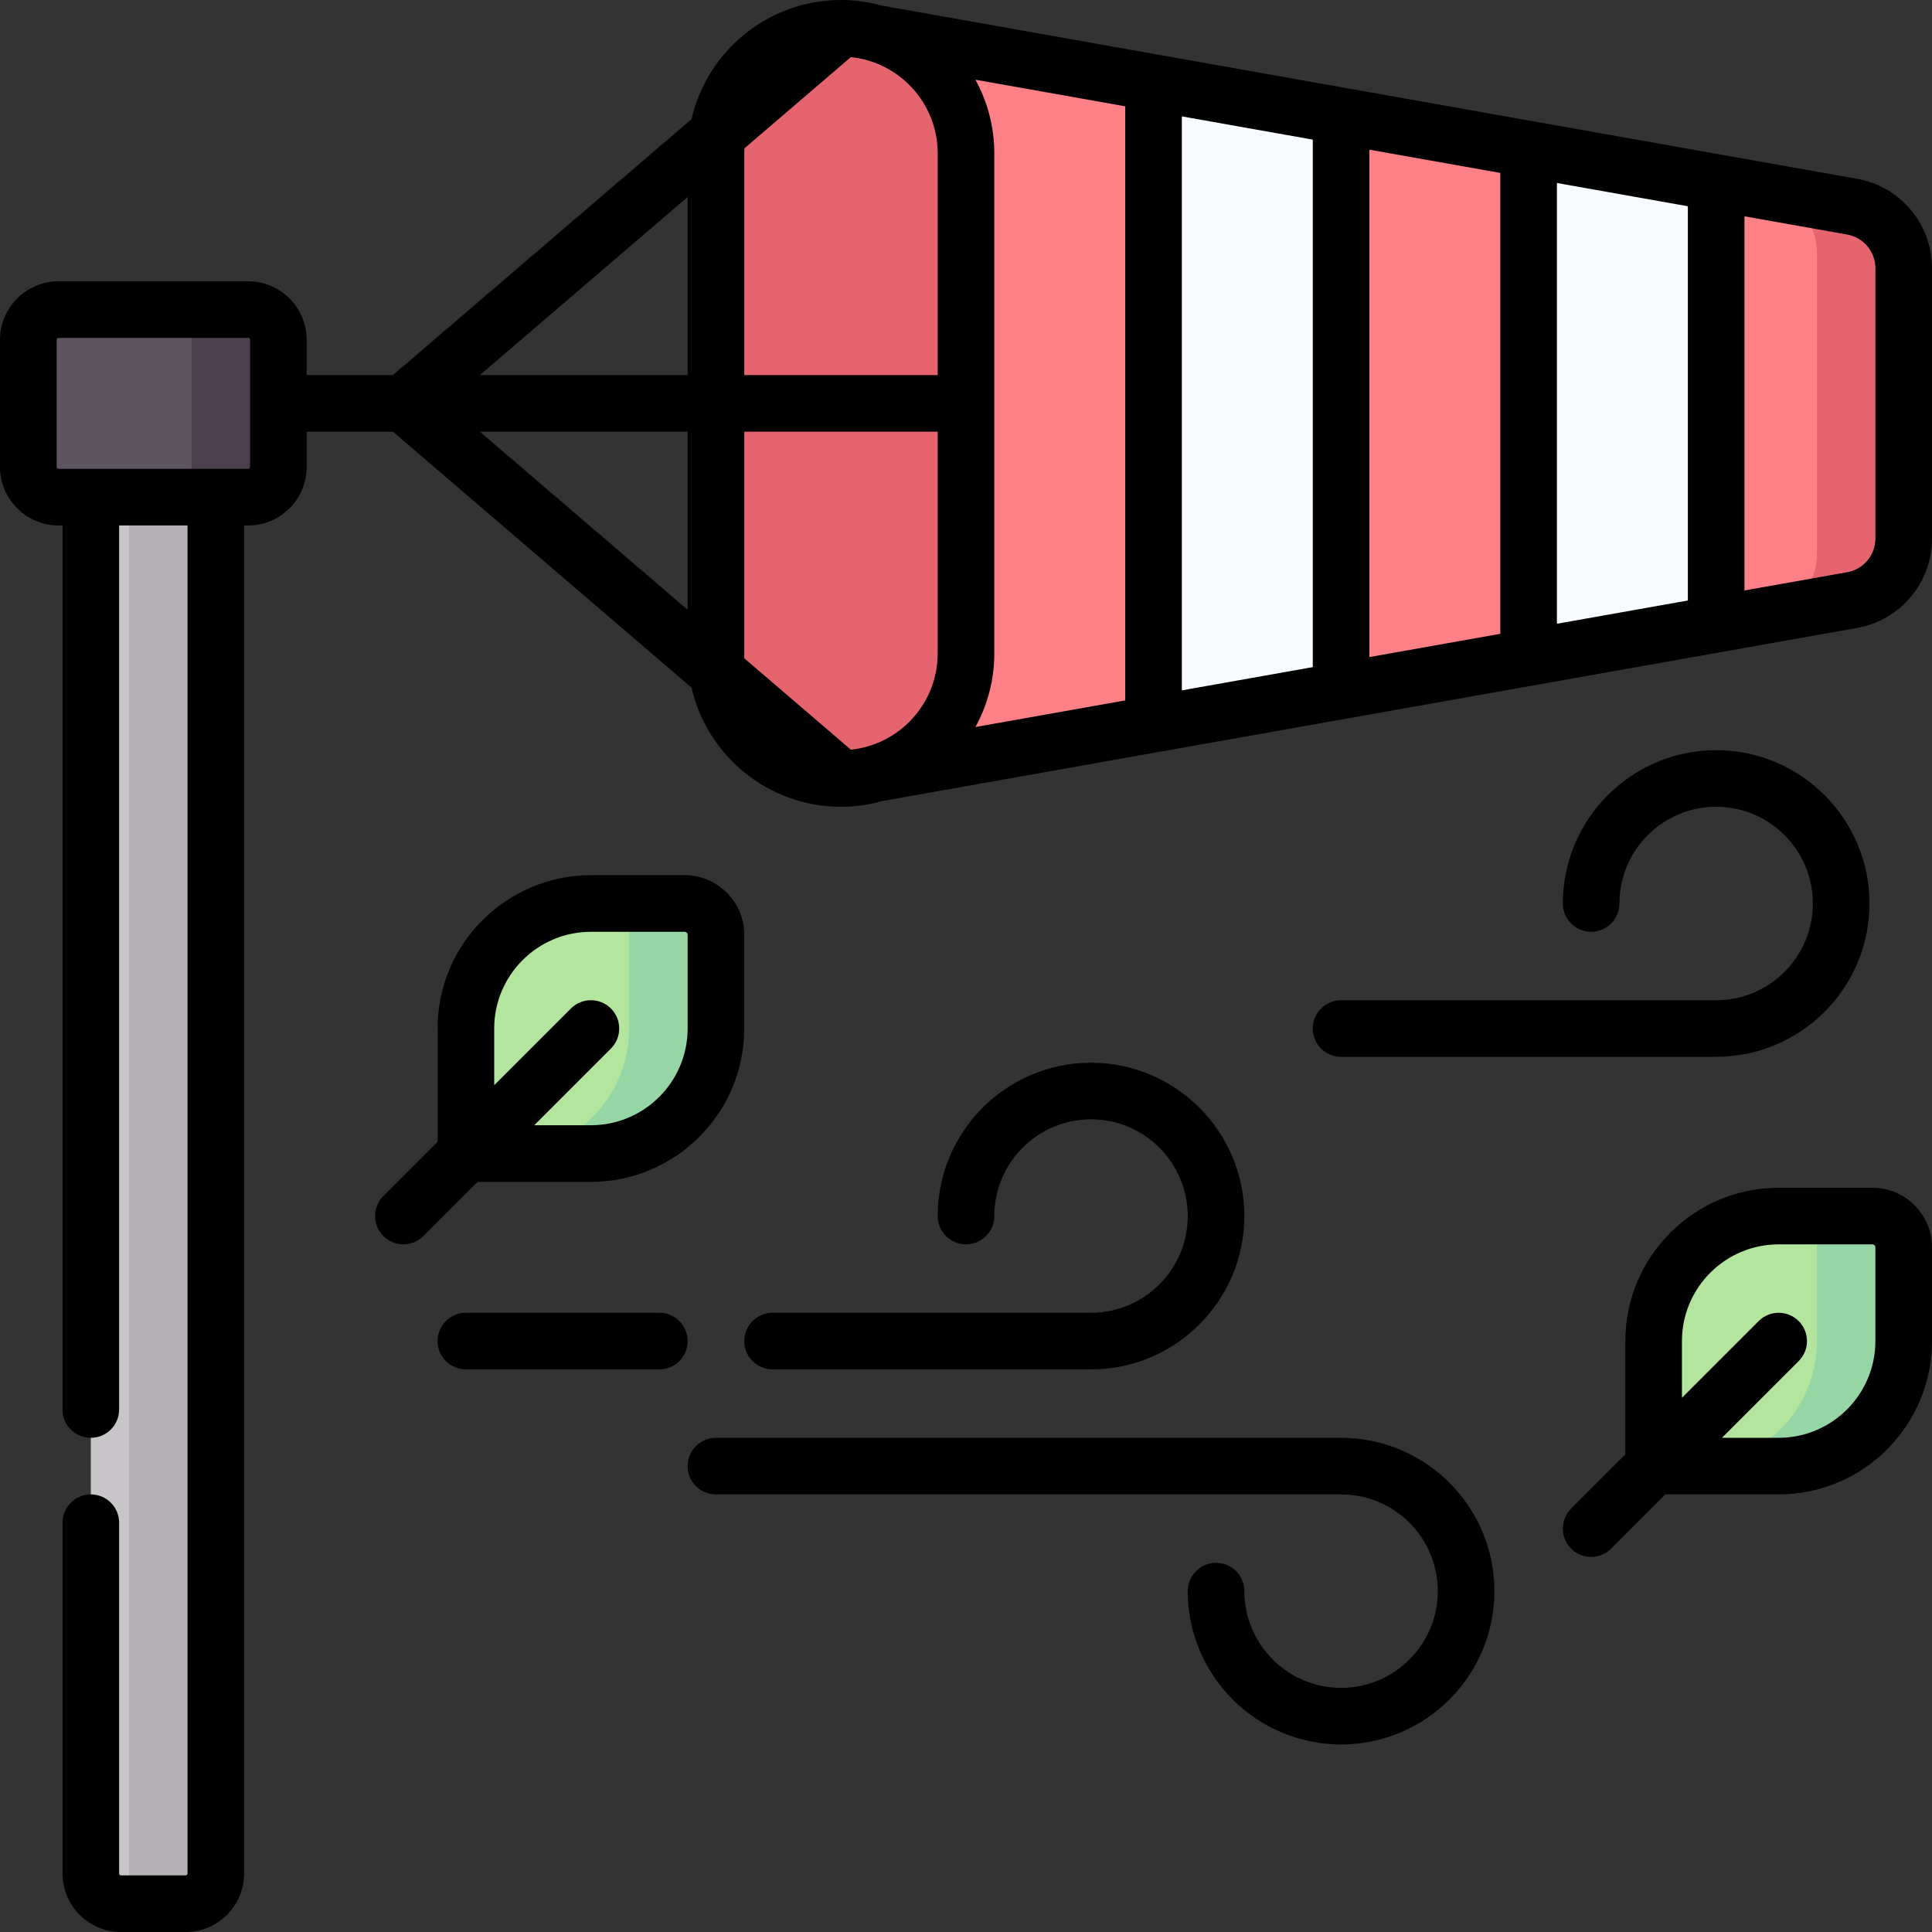 <svg id="Capa_1" enable-background="new 0 0 512 512" height="512" viewBox="0 0 512 512" width="512" xmlns="http://www.w3.org/2000/svg"><rect x="0" y="0" width="512" height="512" fill="#333333" stroke="none"/><g><g><g><g><path d="m49.2 504.5h-17.133c-4.418 0-8-3.582-8-8v-379.66h33.133v379.66c0 4.418-3.582 8-8 8z" fill="#c8c5c9"/><path d="m34.2 116.84v379.66c0 3.382-2.101 6.267-5.067 7.438.909.359 1.897.562 2.933.562h17.134c4.418 0 8-3.582 8-8v-379.66z" fill="#b6b1b7"/><path d="m65.767 131.75h-50.267c-4.418 0-8-3.582-8-8v-33.7c0-4.418 3.582-8 8-8h50.267c4.418 0 8 3.582 8 8v33.7c0 4.418-3.582 8-8 8z" fill="#5c545f"/><path d="m65.767 82.05h-23c4.418 0 8 3.582 8 8v33.7c0 4.418-3.582 8-8 8h23c4.418 0 8-3.582 8-8v-33.7c0-4.418-3.582-8-8-8z" fill="#4b3f4e"/></g><g><path d="m490.831 54.772-37.764-6.708v117.669l37.763-6.706c7.908-1.404 13.67-8.279 13.67-16.312v-71.632c0-8.032-5.761-14.906-13.669-16.311z" fill="#ff8086"/><g fill="#ff8086"><path d="m307.433 22.197-75.221-13.361v196.119l75.221-13.359z"/><path d="m353.667 30.409v152.977l53.166-9.442v-134.091z"/></g><path d="m490.831 54.772-21.67-3.849c7.215 1.9 12.34 8.44 12.34 16.013v79.836c0 8.032-5.762 14.907-13.67 16.311l23-4.056c7.908-1.404 13.67-8.279 13.67-16.312v-71.632c-.001-8.032-5.762-14.906-13.67-16.311z" fill="#e5646e"/><path d="m355.4 30.717v152.361l-49.7 8.826v-170.015z" fill="#f8fbff"/><path d="m454.8 48.372v117.054l-49.7 8.826v-134.707z" fill="#f8fbff"/><path d="m189.733 173.167c0 18.299 14.834 33.133 33.133 33.133s33.133-14.834 33.133-33.133v-132.534c.001-18.299-14.833-33.133-33.132-33.133s-33.133 14.834-33.133 33.133v132.534z" fill="#e5646e"/></g></g><g><path d="m123.467 272.567c0-18.299 14.834-33.133 33.133-33.133h24.85c4.575 0 8.283 3.709 8.283 8.283v24.85c0 18.299-14.834 33.133-33.133 33.133h-33.133z" fill="#b3e59f"/><path d="m181.45 239.433h-23c4.575 0 8.283 3.709 8.283 8.283v24.85c0 18.299-14.834 33.133-33.133 33.133h23c18.299 0 33.133-14.834 33.133-33.133v-24.85c0-4.574-3.708-8.283-8.283-8.283z" fill="#95d6a4"/></g><g><path d="m438.233 355.4c0-18.299 14.834-33.133 33.133-33.133h24.85c4.575 0 8.283 3.708 8.283 8.283v24.85c0 18.299-14.834 33.133-33.133 33.133h-33.133z" fill="#b3e59f"/><path d="m496.217 322.267h-23c4.575 0 8.283 3.708 8.283 8.283v24.85c0 18.299-14.834 33.133-33.133 33.133h23c18.299 0 33.133-14.834 33.133-33.133v-24.85c0-4.575-3.709-8.283-8.283-8.283z" fill="#95d6a4"/></g></g><g><path d="m492.142 47.388-258.39-45.895c-3.467-.966-7.115-1.493-10.885-1.493-.033 0-.065.002-.098.002-.036 0-.071.002-.107.003-19.197.096-35.277 13.572-39.395 31.56l-79.142 67.835h-22.858v-9.35c0-8.547-6.953-15.5-15.5-15.5h-50.267c-8.547 0-15.5 6.953-15.5 15.5v33.7c0 8.547 6.953 15.5 15.5 15.5h1.067v234.283c0 4.142 3.358 7.5 7.5 7.5s7.5-3.358 7.5-7.5v-234.283h18.133v357.25c0 .276-.224.5-.5.5h-17.133c-.276 0-.5-.224-.5-.5v-92.967c0-4.142-3.358-7.5-7.5-7.5s-7.5 3.358-7.5 7.5v92.967c0 8.547 6.953 15.5 15.5 15.5h17.133c8.547 0 15.5-6.953 15.5-15.5v-357.25h1.066c8.547 0 15.5-6.953 15.5-15.5v-9.35h22.859l79.14 67.835c4.132 18.05 20.308 31.561 39.592 31.565h.005.001.003c3.8 0 7.476-.536 10.967-1.516l258.308-45.872c11.507-2.044 19.859-12.009 19.859-23.696v-71.632c0-11.687-8.352-21.652-19.858-23.696zm-425.875 76.362c0 .276-.224.5-.5.5h-50.267c-.276 0-.5-.224-.5-.5v-33.7c0-.276.224-.5.5-.5h50.267c.276 0 .5.224.5.5zm131 50.729c-.022-.435-.033-.872-.033-1.313v-58.766h51.266v58.767c0 13.25-10.106 24.184-23.014 25.501zm28.219-159.346c12.908 1.316 23.014 12.25 23.014 25.5v58.767h-51.267v-58.767c0-.44.011-.878.033-1.313zm-43.253 84.267h-55.059l55.059-47.194zm0 15v47.193l-55.059-47.193zm81.267 58.767v-132.534c0-7.067-1.817-13.716-5.003-19.511l39.703 7.052v157.444l-39.698 7.05c3.183-5.792 4.998-12.438 4.998-19.501zm49.7-142.328 34.7 6.163v139.791l-34.7 6.162zm49.7 8.827 34.7 6.163v122.137l-34.7 6.162zm49.7 8.828 34.7 6.163v104.484l-34.7 6.162zm84.4 94.222c0 4.403-3.147 8.157-7.481 8.927l-27.219 4.834v-99.156l27.219 4.835c4.334.77 7.481 4.525 7.481 8.927z"/><path d="m174.733 347.9h-51.267c-4.142 0-7.5 3.358-7.5 7.5s3.358 7.5 7.5 7.5h51.267c4.142 0 7.5-3.358 7.5-7.5s-3.358-7.5-7.5-7.5z"/><path d="m289.133 347.9h-84.4c-4.142 0-7.5 3.358-7.5 7.5s3.358 7.5 7.5 7.5h84.4c22.405 0 40.633-18.228 40.633-40.633s-18.228-40.633-40.633-40.633-40.633 18.228-40.633 40.633c0 4.142 3.358 7.5 7.5 7.5s7.5-3.358 7.5-7.5c0-14.134 11.499-25.633 25.633-25.633s25.633 11.499 25.633 25.633-11.498 25.633-25.633 25.633z"/><path d="m454.8 265.067h-99.4c-4.142 0-7.5 3.358-7.5 7.5s3.358 7.5 7.5 7.5h99.4c22.405 0 40.633-18.228 40.633-40.634 0-22.405-18.228-40.633-40.633-40.633s-40.633 18.228-40.633 40.633c0 4.142 3.358 7.5 7.5 7.5s7.5-3.358 7.5-7.5c0-14.134 11.499-25.633 25.633-25.633s25.633 11.499 25.633 25.633c0 14.135-11.499 25.634-25.633 25.634z"/><path d="m355.4 381.033h-165.667c-4.142 0-7.5 3.358-7.5 7.5s3.358 7.5 7.5 7.5h165.667c14.134 0 25.633 11.499 25.633 25.633s-11.499 25.634-25.633 25.634-25.633-11.499-25.633-25.633c0-4.142-3.358-7.5-7.5-7.5s-7.5 3.358-7.5 7.5c0 22.405 18.228 40.633 40.633 40.633s40.633-18.228 40.633-40.633-18.228-40.634-40.633-40.634z"/><path d="m156.6 313.2c22.405 0 40.633-18.228 40.633-40.633v-24.85c0-8.703-7.081-15.784-15.783-15.784h-24.85c-22.405 0-40.633 18.228-40.633 40.634v30.027l-14.37 14.37c-2.929 2.929-2.929 7.678 0 10.606 1.464 1.465 3.384 2.197 5.303 2.197s3.839-.732 5.303-2.197l14.37-14.37zm-25.633-40.633c0-14.134 11.499-25.634 25.633-25.634h24.85c.432 0 .783.352.783.784v24.85c0 14.134-11.499 25.633-25.633 25.633h-15.027l20.33-20.33c2.929-2.929 2.929-7.678 0-10.606-2.928-2.929-7.677-2.929-10.606 0l-20.33 20.33z"/><path d="m496.217 314.767h-24.85c-22.405 0-40.633 18.228-40.633 40.633v30.027l-14.37 14.37c-2.929 2.929-2.929 7.678 0 10.606 1.464 1.464 3.384 2.197 5.303 2.197s3.839-.732 5.303-2.197l14.37-14.37h30.027c22.405 0 40.633-18.228 40.633-40.633v-24.85c0-8.703-7.081-15.783-15.783-15.783zm.783 40.633c0 14.134-11.499 25.633-25.633 25.633h-15.027l20.33-20.33c2.929-2.929 2.929-7.678 0-10.606-2.929-2.929-7.678-2.929-10.606 0l-20.33 20.33v-15.027c0-14.134 11.499-25.633 25.633-25.633h24.85c.432 0 .783.352.783.783z"/></g></g></svg>